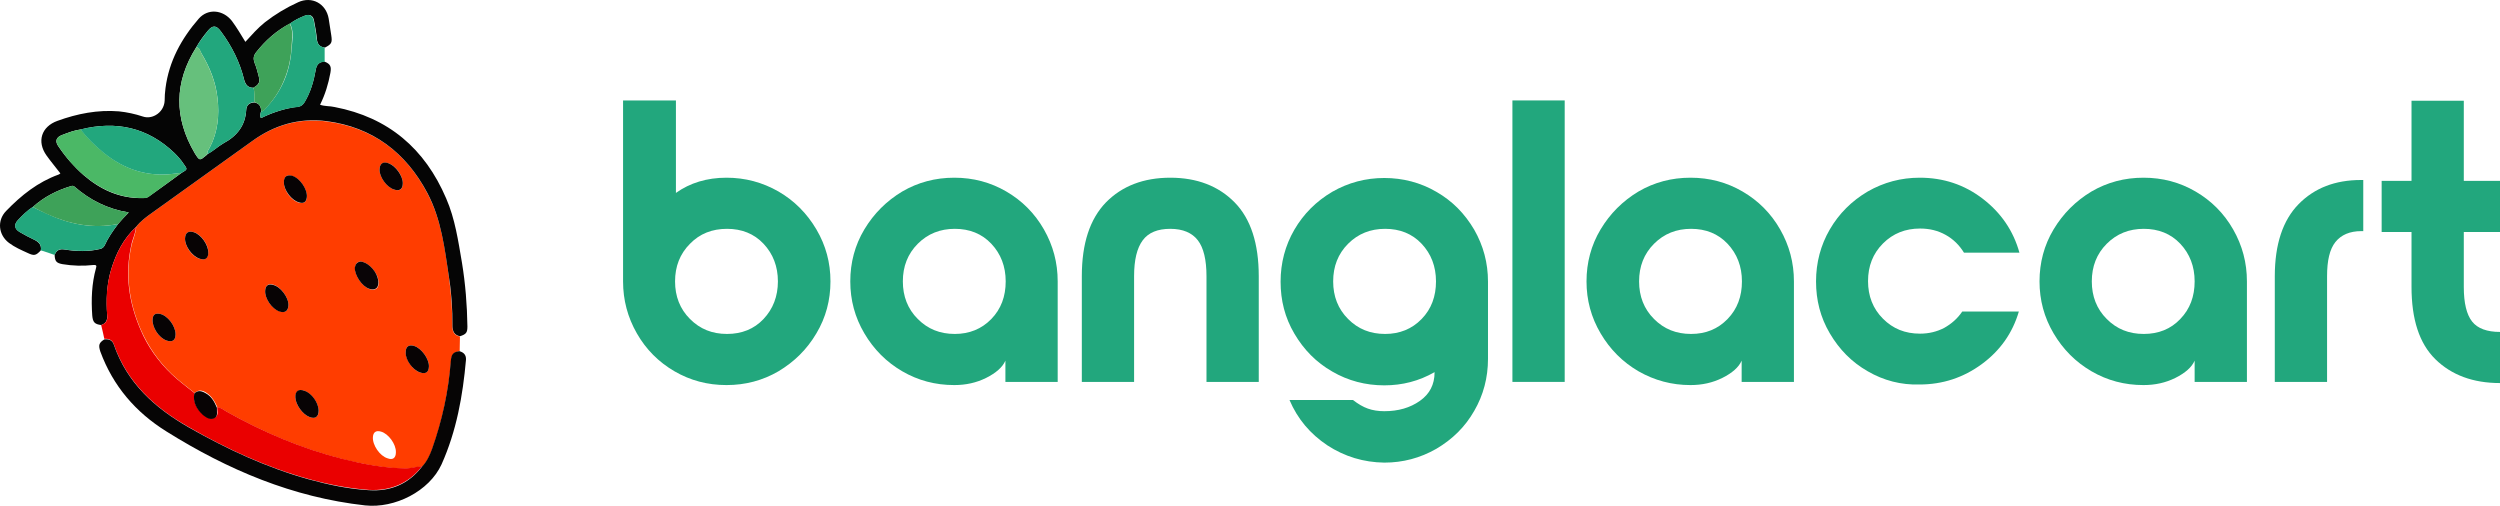 <svg width="173" height="35" viewBox="0 0 173 35" fill="none" xmlns="http://www.w3.org/2000/svg">
<path d="M43.136 6.95H46.774V13.35C47.748 12.655 48.921 12.297 50.272 12.297C51.564 12.297 52.757 12.615 53.87 13.251C54.964 13.887 55.838 14.761 56.494 15.874C57.15 16.987 57.468 18.18 57.468 19.472C57.468 20.764 57.15 21.976 56.494 23.069C55.838 24.182 54.964 25.037 53.87 25.693C52.777 26.329 51.584 26.647 50.272 26.647C48.96 26.647 47.768 26.329 46.674 25.693C45.581 25.057 44.706 24.182 44.07 23.069C43.434 21.956 43.116 20.764 43.116 19.472V6.95H43.136ZM47.748 16.868C47.052 17.564 46.714 18.438 46.714 19.472C46.714 20.505 47.052 21.38 47.748 22.075C48.444 22.771 49.278 23.109 50.312 23.109C51.326 23.109 52.181 22.771 52.837 22.075C53.493 21.38 53.831 20.505 53.831 19.472C53.831 18.438 53.493 17.564 52.837 16.868C52.181 16.172 51.326 15.835 50.312 15.835C49.278 15.835 48.424 16.172 47.748 16.868Z" fill="#22A77D"/>
<path d="M62.438 25.693C61.344 25.057 60.47 24.182 59.814 23.069C59.158 21.956 58.84 20.764 58.84 19.472C58.84 18.18 59.158 16.967 59.814 15.874C60.47 14.781 61.344 13.907 62.438 13.251C63.531 12.615 64.724 12.297 66.036 12.297C67.348 12.297 68.54 12.615 69.634 13.251C70.727 13.887 71.602 14.761 72.238 15.874C72.874 16.987 73.192 18.18 73.192 19.472V26.428H69.574V24.957C69.375 25.414 68.918 25.812 68.242 26.15C67.566 26.488 66.831 26.647 66.036 26.647C64.724 26.647 63.531 26.329 62.438 25.693ZM68.6 22.075C69.276 21.38 69.594 20.505 69.594 19.472C69.594 18.438 69.256 17.564 68.6 16.868C67.944 16.172 67.089 15.835 66.075 15.835C65.062 15.835 64.207 16.172 63.511 16.868C62.815 17.564 62.477 18.438 62.477 19.472C62.477 20.505 62.815 21.38 63.511 22.075C64.207 22.771 65.042 23.109 66.075 23.109C67.069 23.109 67.924 22.771 68.6 22.075Z" fill="#22A77D"/>
<path d="M87.106 26.428H83.489V19.114C83.489 17.981 83.29 17.146 82.892 16.63C82.495 16.113 81.859 15.835 80.984 15.835C80.109 15.835 79.473 16.093 79.076 16.63C78.678 17.166 78.479 17.981 78.479 19.114V26.428H74.862V19.114C74.862 16.848 75.418 15.159 76.531 14.006C77.644 12.873 79.135 12.297 80.984 12.297C82.833 12.297 84.324 12.873 85.437 14.006C86.55 15.139 87.106 16.848 87.106 19.114V26.428Z" fill="#22A77D"/>
<path d="M91.857 30.82C90.665 30.025 89.79 28.992 89.233 27.68H93.626C93.984 27.958 94.322 28.157 94.66 28.276C94.998 28.396 95.376 28.455 95.793 28.455C96.767 28.455 97.582 28.217 98.258 27.74C98.934 27.263 99.272 26.607 99.272 25.772V25.752C98.198 26.368 97.046 26.666 95.793 26.666C94.501 26.666 93.289 26.349 92.195 25.712C91.082 25.076 90.227 24.202 89.571 23.089C88.915 21.976 88.617 20.784 88.617 19.492C88.617 18.2 88.935 16.987 89.571 15.894C90.207 14.801 91.082 13.927 92.195 13.271C93.308 12.635 94.501 12.317 95.793 12.317C97.085 12.317 98.298 12.635 99.391 13.271C100.504 13.907 101.359 14.781 102.015 15.894C102.651 17.007 102.969 18.2 102.969 19.492V24.838C102.969 26.13 102.651 27.342 102.015 28.435C101.379 29.548 100.504 30.403 99.391 31.059C98.278 31.695 97.085 32.013 95.793 32.013C94.362 31.993 93.05 31.596 91.857 30.82ZM98.377 22.075C99.053 21.38 99.371 20.505 99.371 19.472C99.371 18.438 99.033 17.564 98.377 16.868C97.721 16.172 96.867 15.835 95.853 15.835C94.839 15.835 93.984 16.172 93.288 16.868C92.593 17.564 92.255 18.438 92.255 19.472C92.255 20.505 92.593 21.38 93.288 22.075C93.984 22.771 94.819 23.109 95.853 23.109C96.847 23.109 97.701 22.771 98.377 22.075Z" fill="#22A77D"/>
<path d="M104.659 26.428V6.95H108.277V26.428H104.659Z" fill="#22A77D"/>
<path d="M113.385 25.693C112.292 25.057 111.417 24.182 110.762 23.069C110.106 21.956 109.787 20.764 109.787 19.472C109.787 18.18 110.106 16.967 110.762 15.874C111.417 14.781 112.292 13.907 113.385 13.251C114.479 12.615 115.671 12.297 116.983 12.297C118.295 12.297 119.488 12.615 120.581 13.251C121.675 13.887 122.549 14.761 123.185 15.874C123.821 16.987 124.14 18.18 124.14 19.472V26.428H120.522V24.957C120.323 25.414 119.866 25.812 119.19 26.15C118.514 26.488 117.778 26.647 116.983 26.647C115.691 26.647 114.499 26.329 113.385 25.693ZM119.548 22.075C120.224 21.38 120.542 20.505 120.542 19.472C120.542 18.438 120.204 17.564 119.548 16.868C118.892 16.172 118.037 15.835 117.023 15.835C116.009 15.835 115.155 16.172 114.459 16.868C113.763 17.564 113.425 18.438 113.425 19.472C113.425 20.505 113.763 21.38 114.459 22.075C115.155 22.771 115.989 23.109 117.023 23.109C118.037 23.109 118.872 22.771 119.548 22.075Z" fill="#22A77D"/>
<path d="M129.248 25.693C128.135 25.057 127.28 24.182 126.624 23.069C125.968 21.956 125.67 20.764 125.67 19.472C125.67 18.18 125.988 16.967 126.624 15.874C127.26 14.781 128.135 13.907 129.248 13.251C130.361 12.615 131.554 12.297 132.846 12.297C134.476 12.297 135.927 12.774 137.199 13.748C138.472 14.722 139.326 15.974 139.744 17.484H135.907C135.589 16.967 135.172 16.55 134.635 16.252C134.098 15.954 133.522 15.815 132.866 15.815C131.852 15.815 130.997 16.153 130.302 16.848C129.606 17.544 129.268 18.418 129.268 19.452C129.268 20.485 129.606 21.36 130.302 22.055C130.997 22.751 131.832 23.089 132.866 23.089C133.482 23.089 134.039 22.95 134.536 22.692C135.033 22.413 135.45 22.055 135.788 21.559H139.704C139.267 23.049 138.412 24.262 137.14 25.196C135.868 26.13 134.436 26.607 132.826 26.607C131.554 26.647 130.341 26.329 129.248 25.693Z" fill="#22A77D"/>
<path d="M144.733 25.693C143.64 25.057 142.765 24.182 142.109 23.069C141.453 21.956 141.135 20.764 141.135 19.472C141.135 18.18 141.453 16.967 142.109 15.874C142.765 14.781 143.64 13.907 144.733 13.251C145.826 12.615 147.019 12.297 148.331 12.297C149.643 12.297 150.836 12.615 151.929 13.251C153.022 13.887 153.897 14.761 154.533 15.874C155.169 16.987 155.487 18.18 155.487 19.472V26.428H151.869V24.957C151.671 25.414 151.213 25.812 150.538 26.15C149.862 26.488 149.126 26.647 148.331 26.647C147.019 26.647 145.826 26.329 144.733 25.693ZM150.876 22.075C151.551 21.38 151.869 20.505 151.869 19.472C151.869 18.438 151.532 17.564 150.876 16.868C150.22 16.172 149.365 15.835 148.351 15.835C147.337 15.835 146.482 16.172 145.787 16.868C145.091 17.564 144.753 18.438 144.753 19.472C144.753 20.505 145.091 21.38 145.787 22.075C146.482 22.771 147.317 23.109 148.351 23.109C149.365 23.109 150.22 22.771 150.876 22.075Z" fill="#22A77D"/>
<path d="M157.416 19.114C157.416 16.908 157.972 15.238 159.065 14.125C160.159 13.012 161.59 12.456 163.379 12.456H163.538V15.994H163.399C162.604 15.994 162.007 16.252 161.61 16.749C161.212 17.246 161.033 18.041 161.033 19.114V26.428H157.416V19.114Z" fill="#22A77D"/>
<path d="M170.495 16.053V19.869C170.495 20.982 170.694 21.777 171.072 22.254C171.449 22.731 172.105 22.97 173 22.97V26.508C171.131 26.508 169.64 25.951 168.527 24.858C167.414 23.765 166.877 22.095 166.877 19.849V16.053H164.81V12.515H166.877V6.97H170.495V12.515H173V16.053H170.495Z" fill="#22A77D"/>
<path d="M31.829 23.288C31.829 23.625 31.809 23.963 31.809 24.301C31.371 24.381 31.252 24.52 31.212 25.017C31.033 27.084 30.616 29.111 29.92 31.059C29.761 31.516 29.562 31.933 29.224 32.291C28.847 32.291 28.469 32.43 28.091 32.43C26.601 32.41 25.149 32.132 23.718 31.774C20.896 31.059 18.232 29.926 15.688 28.495C15.489 28.376 15.31 28.217 15.051 28.197C14.873 27.799 14.654 27.402 14.256 27.163C13.998 27.004 13.72 26.945 13.481 27.203C12.944 26.766 12.388 26.368 11.891 25.891C10.976 25.017 10.261 23.983 9.744 22.811C8.929 20.922 8.651 18.975 9.108 16.948C9.207 16.53 9.406 16.133 9.426 15.695C9.724 15.298 10.142 15 10.559 14.702C12.845 13.052 15.151 11.422 17.437 9.773C18.987 8.66 20.677 8.163 22.585 8.401C25.805 8.819 28.111 10.568 29.582 13.39C30.537 15.198 30.795 17.226 31.073 19.233C31.232 20.346 31.292 21.459 31.312 22.572C31.292 22.93 31.431 23.208 31.829 23.288ZM24.931 18.1C24.712 18.12 24.593 18.279 24.573 18.538C24.533 19.074 25.07 19.829 25.587 20.008C25.965 20.128 26.203 19.968 26.203 19.571C26.203 19.452 26.163 19.332 26.143 19.213C25.965 18.657 25.368 18.1 24.931 18.1ZM19.961 21.121C19.981 20.585 19.405 19.809 18.868 19.69C18.55 19.611 18.371 19.77 18.351 20.088C18.311 20.644 18.808 21.38 19.345 21.539C19.723 21.678 19.941 21.519 19.961 21.121ZM28.072 24.381C28.072 24.917 28.569 25.613 29.066 25.772C29.463 25.911 29.682 25.732 29.682 25.335C29.682 24.818 29.165 24.102 28.668 23.944C28.29 23.824 28.072 23.983 28.072 24.381ZM22.049 28.415C22.049 27.899 21.571 27.223 21.075 27.044C20.677 26.905 20.438 27.084 20.438 27.501C20.458 27.998 20.935 28.674 21.412 28.853C21.81 29.012 22.068 28.833 22.049 28.415ZM27.873 12.674C27.873 12.158 27.396 11.482 26.899 11.303C26.501 11.164 26.263 11.323 26.263 11.76C26.263 12.257 26.779 12.953 27.257 13.112C27.654 13.251 27.873 13.112 27.873 12.674ZM19.643 12.615C19.643 13.191 20.16 13.887 20.697 14.026C21.015 14.105 21.194 13.986 21.233 13.668C21.293 13.112 20.737 12.297 20.2 12.178C19.842 12.058 19.663 12.217 19.643 12.615ZM12.149 23.129C12.149 22.552 11.593 21.817 11.056 21.718C10.738 21.658 10.579 21.777 10.559 22.095C10.519 22.652 10.996 23.387 11.533 23.566C11.931 23.705 12.149 23.546 12.149 23.129ZM14.415 17.484C14.435 16.948 13.938 16.252 13.441 16.073C13.044 15.954 12.825 16.093 12.805 16.49C12.785 17.047 13.282 17.742 13.799 17.901C14.197 18.041 14.395 17.882 14.415 17.484ZM27.396 31.297C27.416 30.741 26.879 30.005 26.362 29.866C26.024 29.767 25.825 29.906 25.805 30.244C25.766 30.8 26.283 31.556 26.819 31.715C27.177 31.854 27.396 31.695 27.396 31.297Z" fill="#FF3D00"/>
<path d="M10.777 7.964C11.135 7.765 11.374 7.388 11.394 6.97C11.394 6.672 11.414 6.394 11.453 6.096C11.692 4.247 12.547 2.677 13.759 1.286C14.395 0.571 15.429 0.67 16.045 1.445C16.383 1.902 16.662 2.379 16.98 2.896C17.417 2.419 17.834 1.942 18.331 1.544C19.047 0.988 19.802 0.531 20.637 0.153C21.591 -0.284 22.565 0.253 22.744 1.286C22.804 1.664 22.863 2.041 22.923 2.439C23.003 2.956 22.943 3.055 22.486 3.293C22.128 3.254 21.949 3.055 21.929 2.677C21.889 2.26 21.81 1.843 21.73 1.425C21.671 1.087 21.432 0.948 21.094 1.087C20.736 1.226 20.379 1.405 20.081 1.624C19.126 2.121 18.371 2.797 17.715 3.631C17.536 3.87 17.516 4.069 17.616 4.347C17.735 4.625 17.814 4.943 17.894 5.241C18.013 5.678 17.934 5.837 17.536 6.076C17.178 6.076 16.999 5.877 16.9 5.539C16.602 4.307 16.045 3.194 15.29 2.18C14.972 1.743 14.713 1.723 14.376 2.141C14.077 2.498 13.799 2.876 13.58 3.274C12.05 5.698 12.03 8.143 13.481 10.607C13.819 11.144 13.819 11.124 14.276 10.746C14.296 10.727 14.316 10.707 14.356 10.667C14.753 10.448 15.091 10.13 15.469 9.912C16.403 9.415 16.98 8.68 17.039 7.606C17.059 7.268 17.258 7.109 17.596 7.09C17.953 7.149 18.073 7.388 18.073 7.706C18.013 7.845 17.993 7.984 18.033 8.143C18.132 8.163 18.212 8.103 18.291 8.063C19.027 7.726 19.802 7.487 20.597 7.388C20.836 7.368 20.955 7.249 21.074 7.07C21.492 6.374 21.71 5.619 21.85 4.824C21.909 4.466 22.088 4.267 22.466 4.267C22.863 4.426 22.943 4.605 22.863 5.042C22.724 5.798 22.506 6.533 22.148 7.249C22.486 7.368 22.824 7.328 23.162 7.408C26.879 8.123 29.403 10.289 30.874 13.728C31.491 15.139 31.709 16.669 31.968 18.18C32.206 19.631 32.325 21.121 32.345 22.592C32.345 23.009 32.266 23.129 31.828 23.268C31.431 23.188 31.312 22.91 31.312 22.552C31.312 21.439 31.252 20.326 31.073 19.213C30.775 17.206 30.536 15.179 29.582 13.37C28.091 10.548 25.785 8.799 22.585 8.381C20.677 8.143 18.967 8.66 17.437 9.773C15.151 11.422 12.845 13.052 10.559 14.702C10.141 15 9.724 15.298 9.406 15.715C8.551 16.51 8.034 17.524 7.696 18.637C7.378 19.69 7.339 20.764 7.418 21.837C7.438 22.175 7.319 22.393 7.001 22.493C6.543 22.433 6.424 22.294 6.384 21.837C6.305 20.724 6.345 19.631 6.643 18.557C6.703 18.378 6.663 18.319 6.444 18.339C5.748 18.418 5.033 18.398 4.317 18.279C3.9 18.2 3.8 18.08 3.78 17.643C3.9 17.325 4.118 17.206 4.476 17.265C5.291 17.405 6.126 17.424 6.941 17.226C7.08 17.186 7.16 17.126 7.239 16.987C7.478 16.451 7.816 15.974 8.174 15.497C8.392 15.238 8.631 14.98 8.909 14.702C7.438 14.463 6.225 13.847 5.152 12.913C5.072 12.853 5.013 12.853 4.933 12.873C3.939 13.171 3.045 13.628 2.27 14.324C1.872 14.582 1.554 14.9 1.236 15.238C0.958 15.536 0.997 15.835 1.355 16.053C1.693 16.252 2.031 16.431 2.369 16.59C2.687 16.749 2.886 16.948 2.826 17.325C2.488 17.683 2.369 17.723 1.912 17.504C1.475 17.305 1.017 17.107 0.62 16.808C-0.116 16.252 -0.215 15.258 0.421 14.602C1.475 13.509 2.627 12.595 4.059 12.078C4.098 12.058 4.138 12.038 4.178 11.999C3.86 11.581 3.522 11.184 3.224 10.766C2.528 9.793 2.866 8.759 3.979 8.362C5.351 7.865 6.762 7.586 8.233 7.706C8.79 7.765 9.346 7.885 9.883 8.063C10.181 8.163 10.499 8.123 10.777 7.964ZM5.589 8.958C5.132 9.017 4.735 9.176 4.317 9.335C3.88 9.494 3.78 9.773 4.059 10.15C4.556 10.886 5.132 11.541 5.788 12.118C6.941 13.112 8.253 13.728 9.823 13.708C9.982 13.708 10.141 13.708 10.281 13.608C11.036 13.072 11.811 12.515 12.567 11.959C12.984 11.72 12.984 11.72 12.706 11.343C12.527 11.065 12.308 10.826 12.07 10.588C10.221 8.819 8.034 8.342 5.589 8.958Z" fill="#050505"/>
<path d="M7.001 22.493C7.319 22.393 7.458 22.175 7.418 21.837C7.319 20.764 7.378 19.69 7.696 18.637C8.034 17.524 8.551 16.51 9.406 15.715C9.386 16.152 9.167 16.53 9.088 16.948C8.631 18.975 8.909 20.922 9.724 22.811C10.221 23.983 10.956 25.017 11.871 25.891C12.368 26.368 12.924 26.766 13.461 27.203C13.362 27.819 13.6 28.296 14.057 28.674C14.276 28.872 14.534 29.032 14.833 28.912C15.151 28.773 15.031 28.475 15.031 28.217C15.031 28.197 15.031 28.197 15.031 28.177C15.29 28.197 15.469 28.356 15.668 28.475C18.212 29.906 20.876 31.039 23.698 31.754C25.13 32.112 26.581 32.39 28.072 32.41C28.469 32.41 28.827 32.271 29.204 32.271C28.27 33.464 27.018 33.98 25.527 33.901C24.116 33.801 22.724 33.523 21.353 33.146C18.43 32.331 15.707 31.079 13.083 29.568C10.698 28.217 8.79 26.468 7.875 23.824C7.776 23.526 7.537 23.427 7.219 23.447C7.16 23.148 7.08 22.831 7.001 22.493Z" fill="#EA0000"/>
<path d="M7.219 23.486C7.537 23.447 7.776 23.546 7.875 23.844C8.79 26.508 10.718 28.237 13.083 29.588C15.707 31.079 18.43 32.351 21.353 33.166C22.724 33.543 24.116 33.841 25.527 33.921C27.018 34.02 28.27 33.504 29.204 32.291C29.542 31.933 29.741 31.496 29.9 31.059C30.596 29.091 31.033 27.084 31.192 25.017C31.232 24.5 31.351 24.361 31.789 24.301C32.087 24.381 32.266 24.56 32.246 24.898C32.027 27.382 31.59 29.827 30.556 32.132C29.701 34 27.316 35.193 25.269 34.974C20.259 34.418 15.767 32.51 11.533 29.866C9.386 28.535 7.816 26.706 6.941 24.321C6.802 23.884 6.842 23.725 7.219 23.486Z" fill="#060505"/>
<path d="M22.466 4.287C22.088 4.267 21.909 4.486 21.85 4.844C21.71 5.639 21.492 6.394 21.074 7.09C20.955 7.269 20.836 7.368 20.597 7.408C19.782 7.487 19.027 7.726 18.291 8.064C18.212 8.103 18.132 8.163 18.033 8.143C17.993 7.984 18.013 7.845 18.073 7.706C18.212 7.706 18.271 7.606 18.351 7.527C18.908 6.951 19.345 6.315 19.663 5.579C20.001 4.804 20.14 4.009 20.2 3.174C20.239 2.658 20.339 2.121 20.061 1.624C20.379 1.405 20.717 1.227 21.074 1.087C21.412 0.948 21.631 1.087 21.71 1.425C21.79 1.843 21.869 2.26 21.909 2.677C21.949 3.035 22.108 3.234 22.466 3.294C22.466 3.612 22.466 3.949 22.466 4.287Z" fill="#22A77D"/>
<path d="M8.173 15.497C7.816 15.974 7.478 16.451 7.239 16.988C7.16 17.127 7.08 17.186 6.921 17.226C6.106 17.425 5.271 17.385 4.456 17.266C4.118 17.186 3.9 17.326 3.78 17.644C3.462 17.524 3.144 17.425 2.826 17.326C2.886 16.948 2.707 16.729 2.369 16.59C2.031 16.431 1.693 16.252 1.355 16.053C0.997 15.855 0.938 15.556 1.236 15.238C1.554 14.9 1.872 14.562 2.27 14.324C2.588 14.483 2.906 14.642 3.224 14.781C4.794 15.517 6.424 15.855 8.173 15.497Z" fill="#22A77D"/>
<path d="M24.931 18.1C25.368 18.1 25.965 18.637 26.123 19.194C26.163 19.313 26.183 19.432 26.183 19.551C26.183 19.949 25.945 20.108 25.567 19.989C25.05 19.83 24.533 19.055 24.553 18.518C24.593 18.279 24.712 18.14 24.931 18.1Z" fill="#090406"/>
<path d="M19.961 21.122C19.941 21.519 19.723 21.678 19.345 21.559C18.808 21.38 18.311 20.645 18.351 20.108C18.371 19.77 18.55 19.631 18.868 19.71C19.405 19.81 19.981 20.585 19.961 21.122Z" fill="#070304"/>
<path d="M28.072 24.381C28.072 23.983 28.29 23.824 28.668 23.944C29.165 24.103 29.682 24.818 29.682 25.335C29.682 25.753 29.463 25.912 29.065 25.772C28.549 25.593 28.052 24.918 28.072 24.381Z" fill="#070304"/>
<path d="M22.049 28.416C22.049 28.853 21.81 29.012 21.412 28.853C20.935 28.674 20.458 27.998 20.438 27.501C20.419 27.064 20.657 26.885 21.075 27.044C21.572 27.203 22.049 27.879 22.049 28.416Z" fill="#070304"/>
<path d="M27.873 12.675C27.873 13.092 27.654 13.251 27.257 13.112C26.76 12.953 26.263 12.257 26.263 11.76C26.263 11.323 26.501 11.144 26.899 11.303C27.376 11.482 27.873 12.158 27.873 12.675Z" fill="#070304"/>
<path d="M19.643 12.615C19.643 12.217 19.842 12.078 20.2 12.158C20.736 12.297 21.293 13.092 21.233 13.649C21.194 13.986 21.015 14.106 20.697 14.006C20.18 13.867 19.643 13.171 19.643 12.615Z" fill="#070304"/>
<path d="M12.149 23.129C12.149 23.546 11.931 23.705 11.533 23.566C10.996 23.387 10.519 22.652 10.559 22.095C10.579 21.777 10.738 21.658 11.056 21.718C11.593 21.817 12.149 22.552 12.149 23.129Z" fill="#070304"/>
<path d="M15.011 28.217C15.011 28.237 15.011 28.237 15.011 28.256C14.992 28.515 15.111 28.813 14.813 28.952C14.515 29.072 14.256 28.893 14.037 28.714C13.6 28.316 13.342 27.839 13.441 27.243C13.68 26.984 13.938 27.044 14.216 27.203C14.634 27.422 14.833 27.799 15.011 28.217Z" fill="#070304"/>
<path d="M14.415 17.484C14.415 17.882 14.197 18.041 13.819 17.902C13.282 17.723 12.785 17.027 12.805 16.49C12.825 16.093 13.044 15.954 13.421 16.073C13.938 16.252 14.415 16.948 14.415 17.484Z" fill="#070304"/>
<path d="M13.58 3.274C13.799 2.876 14.097 2.498 14.375 2.141C14.713 1.723 14.972 1.743 15.29 2.18C16.045 3.194 16.602 4.307 16.9 5.539C16.98 5.877 17.158 6.076 17.536 6.076C17.655 6.394 17.596 6.752 17.596 7.07C17.258 7.09 17.059 7.268 17.039 7.586C16.98 8.68 16.403 9.415 15.469 9.912C15.091 10.13 14.753 10.468 14.356 10.667C14.316 10.488 14.435 10.349 14.515 10.21C15.071 9.137 15.191 7.964 15.051 6.791C14.932 5.678 14.515 4.645 13.938 3.691C13.839 3.532 13.819 3.293 13.58 3.274Z" fill="#22A77D"/>
<path d="M12.566 11.959C11.811 12.516 11.036 13.072 10.28 13.629C10.141 13.728 9.982 13.709 9.823 13.709C8.273 13.709 6.961 13.112 5.788 12.118C5.112 11.542 4.556 10.886 4.059 10.15C3.78 9.773 3.88 9.494 4.317 9.335C4.735 9.176 5.152 9.017 5.589 8.958C6.046 9.554 6.583 10.071 7.16 10.548C8.372 11.542 9.724 12.098 11.314 12.079C11.712 12.079 12.149 11.999 12.566 11.959Z" fill="#4BB866"/>
<path d="M13.58 3.274C13.839 3.293 13.859 3.532 13.938 3.691C14.515 4.665 14.932 5.698 15.051 6.811C15.191 7.964 15.071 9.137 14.515 10.21C14.435 10.349 14.316 10.488 14.356 10.667C14.296 10.667 14.276 10.687 14.276 10.746C13.819 11.124 13.819 11.144 13.481 10.607C12.03 8.143 12.05 5.698 13.58 3.274Z" fill="#66C07C"/>
<path d="M12.567 11.96C12.149 11.999 11.712 12.079 11.294 12.079C9.724 12.099 8.352 11.542 7.14 10.548C6.563 10.071 6.027 9.554 5.569 8.958C8.034 8.342 10.221 8.819 12.07 10.588C12.308 10.826 12.527 11.065 12.706 11.343C12.984 11.721 12.984 11.721 12.567 11.96Z" fill="#22A77D"/>
<path d="M17.596 7.071C17.596 6.733 17.636 6.395 17.536 6.057C17.954 5.858 18.013 5.679 17.894 5.242C17.814 4.944 17.735 4.626 17.616 4.347C17.516 4.069 17.536 3.87 17.715 3.632C18.371 2.797 19.126 2.141 20.041 1.624C20.319 2.121 20.2 2.658 20.18 3.174C20.14 3.989 19.981 4.804 19.643 5.58C19.345 6.315 18.908 6.951 18.351 7.548C18.291 7.627 18.212 7.707 18.073 7.707C18.073 7.389 17.954 7.15 17.596 7.071Z" fill="#3EA259"/>
<path d="M8.174 15.497C6.444 15.855 4.794 15.517 3.224 14.801C2.886 14.642 2.568 14.483 2.27 14.324C3.045 13.629 3.94 13.171 4.933 12.873C5.013 12.853 5.073 12.853 5.152 12.913C6.226 13.847 7.438 14.463 8.909 14.702C8.631 14.98 8.392 15.239 8.174 15.497Z" fill="#3EA259"/>
<path d="M14.276 10.747C14.276 10.707 14.296 10.667 14.355 10.667C14.316 10.707 14.296 10.727 14.276 10.747Z" fill="#4BB866"/>
</svg>
